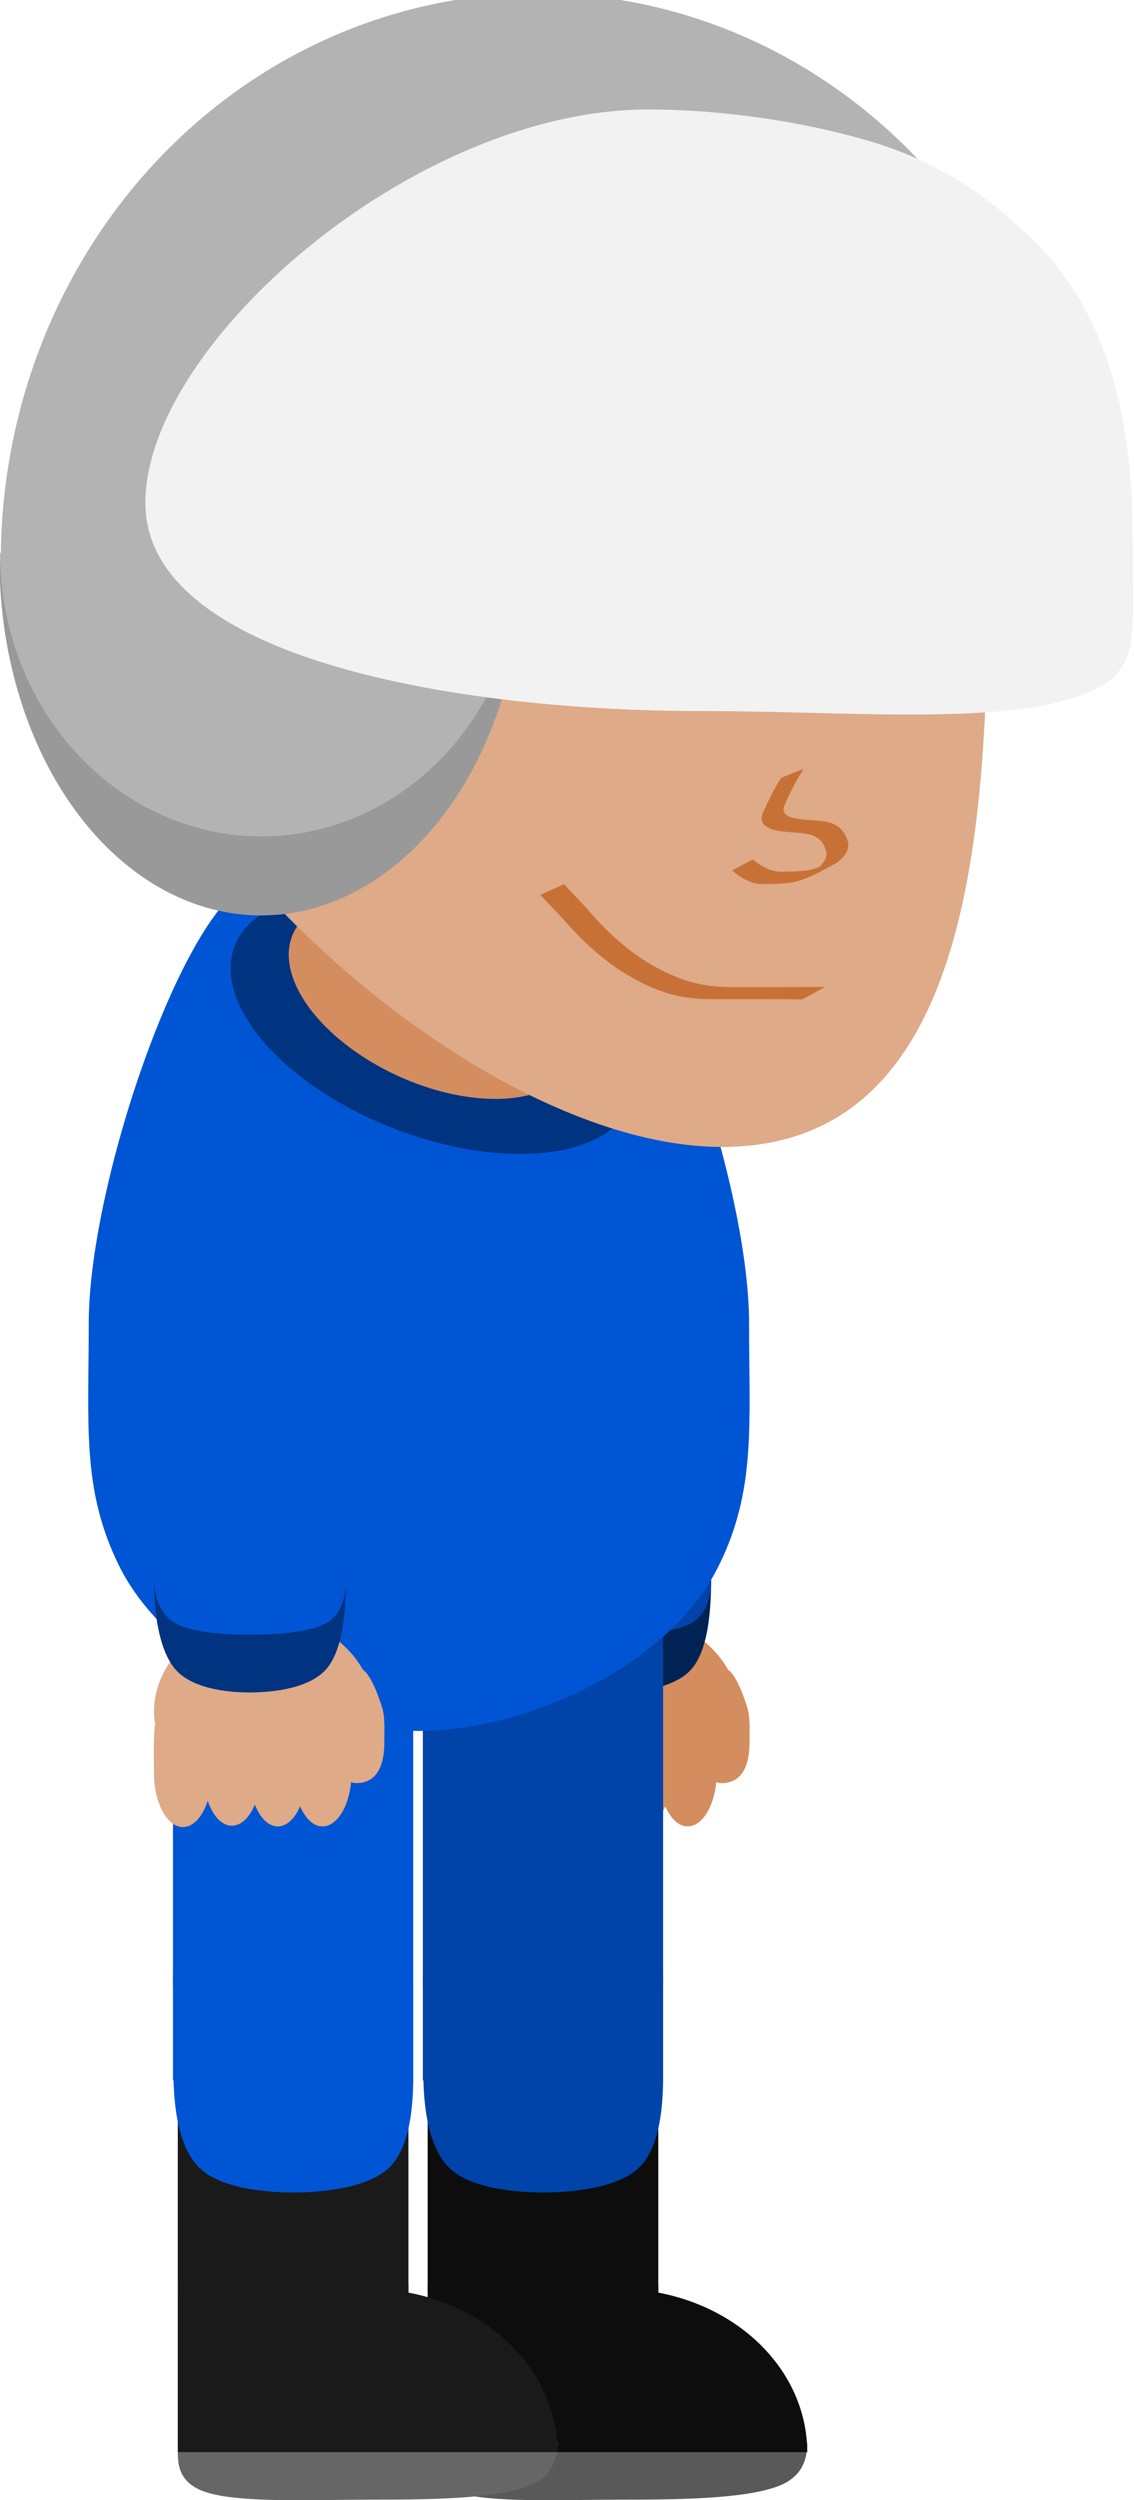 <?xml version="1.0" encoding="UTF-8" standalone="no"?>
<!-- Created with Inkscape (http://www.inkscape.org/) -->

<svg
   xmlns:dc="http://purl.org/dc/elements/1.1/"
   xmlns:cc="http://creativecommons.org/ns#"
   xmlns:rdf="http://www.w3.org/1999/02/22-rdf-syntax-ns#"
   xmlns:svg="http://www.w3.org/2000/svg"
   xmlns="http://www.w3.org/2000/svg"
   xmlns:sodipodi="http://sodipodi.sourceforge.net/DTD/sodipodi-0.dtd"
   xmlns:inkscape="http://www.inkscape.org/namespaces/inkscape"
   version="1.1"
   width="59"
   height="130"
   id="svg2"
   inkscape:version="0.91 r13725"
   sodipodi:docname="vizor-master.svg">
  <sodipodi:namedview
     pagecolor="#ffffff"
     bordercolor="#666666"
     borderopacity="1"
     objecttolerance="10"
     gridtolerance="10"
     guidetolerance="10"
     inkscape:pageopacity="0"
     inkscape:pageshadow="2"
     inkscape:window-width="1366"
     inkscape:window-height="706"
     id="namedview58"
     showgrid="false"
     inkscape:zoom="4"
     inkscape:cx="-1.3798877"
     inkscape:cy="68.213068"
     inkscape:window-x="-8"
     inkscape:window-y="-8"
     inkscape:window-maximized="1"
     inkscape:current-layer="layer11"
     fit-margin-top="0"
     fit-margin-left="0"
     fit-margin-right="0"
     fit-margin-bottom="0" />
  <defs
     id="defs4" />
  <g
     inkscape:groupmode="layer"
     id="layer13"
     inkscape:label="leftarm-lower"
     style="display:inline"
     transform="translate(0,-3.0578715e-5)">
    <g
       id="g4522"
       transform="translate(2,-5)">
      <path
         inkscape:connector-curvature="0"
         style="display:inline;fill:#d38d5f;fill-opacity:1;stroke:none;enable-background:new"
         id="path3832-3-8"
         d="m 30.744,89 c -3.165,0 -5.733,2.256 -5.733,5.031 0,0.234 0.028,0.43 0.063,0.62 -0.112,0.594 -0.063,2.005 -0.063,2.533 0,1.552 0.674,2.816 1.508,2.816 0.547,0 1.023,-0.548 1.288,-1.364 0.269,0.776 0.724,1.293 1.257,1.293 0.487,0 0.918,-0.43 1.194,-1.098 0.276,0.684 0.699,1.134 1.194,1.134 0.473,0 0.885,-0.409 1.162,-1.045 0.277,0.635 0.689,1.045 1.162,1.045 0.74,0 1.362,-0.984 1.492,-2.303 0.089,0.031 0.173,0.053 0.267,0.053 0.834,0 1.461,-0.556 1.461,-2.126 -0.004,-0.651 0.048,-1.299 -0.126,-1.842 -0.206,-0.647 -0.582,-1.655 -0.99,-1.931 -0.934,-1.666 -2.88,-2.816 -5.137,-2.816 z" />
      <path
         inkscape:connector-curvature="0"
         style="display:inline;fill:#002255;fill-opacity:1;stroke:none"
         id="path3002-1-4-9-0"
         d="m 25,87 c 0,1.633 0.223,3.96 1.275,4.955 0.878,0.83 2.468,1.045 3.725,1.045 1.275,0 2.969,-0.23 3.852,-1.083 C 34.882,90.924 35,88.613 35,87 l -5,0 z" />
      <path
         id="rect4265-0-2"
         d="m 30,69 a 5,5 0 0 0 -5,5 l 0,13 c 0,0.816 0.223,1.979 1.275,2.477 C 27.154,89.892 28.744,90 30,90 31.275,90 32.968,89.885 33.852,89.459 34.881,88.962 35,87.806 35,87 l 0,-13 a 5,5 0 0 0 -5,-5 z"
         style="display:inline;fill:#0044aa;fill-opacity:1;stroke:none;stroke-opacity:1"
         inkscape:connector-curvature="0" />
    </g>
  </g>
  <g
     inkscape:groupmode="layer"
     id="layer19"
     inkscape:label="leftarm-upper"
     style="display:inline"
     transform="translate(0,-370)">
    <path
       style="display:inline;fill:#0044aa;fill-opacity:1;stroke:none;stroke-opacity:1"
       d="m 32,420 a 5,5 0 0 0 -5,5 l 0,14 a 5,5 0 0 0 5,5 5,5 0 0 0 5,-5 l 0,-14 a 5,5 0 0 0 -5,-5 z"
       id="path3434-57-2"
       inkscape:connector-curvature="0" />
  </g>
  <g
     inkscape:groupmode="layer"
     id="layer12"
     inkscape:label="leftleg-foot"
     style="display:inline">
    <g
       transform="translate(0,-4.331173e-6)"
       style="display:inline"
       id="g4618">
      <path
         inkscape:connector-curvature="0"
         d="m 22.259,127 c 0,0.806 -0.215,2.064 1.514,2.599 1.793,0.555 5.581,0.373 8.356,0.373 3.068,0 6.507,-0.026 8.317,-0.687 1.407,-0.513 1.554,-1.567 1.554,-2.285 l -9.871,0 z"
         id="path4060-2-4-2"
         style="display:inline;fill:#595959;fill-opacity:1;stroke:none" />
      <path
         inkscape:connector-curvature="0"
         id="path3469-4"
         d="m 28.25,113 a 6,6 0 0 0 -6,6 l 0,8.5 9.875,0 2.125,0 7.75,0 a 9.875,8.5 0 0 0 -7.75,-8.295 L 34.25,119 a 6,6 0 0 0 -6,-6 z"
         style="display:inline;fill:#0d0d0d;fill-opacity:1;stroke:none;stroke-opacity:1" />
    </g>
  </g>
  <g
     inkscape:groupmode="layer"
     id="layer20"
     inkscape:label="leftleg-lower"
     style="display:inline"
     transform="translate(0,-370)">
    <g
       style="display:inline"
       id="g4614">
      <path
         id="rect3471-7-3"
         d="m 22.25,479 0,10 a 6,6 0 0 0 6,6 6,6 0 0 0 6,-6 l 0,-10 -12,0 z"
         style="display:inline;fill:#0d0d0d;fill-opacity:1;stroke:none;stroke-opacity:1"
         inkscape:connector-curvature="0" />
      <path
         id="path4252-1"
         d="m 28.25,466.75 a 6.25,6.25 0 0 0 -6.25,6.25 l 0,5 0,0.172 c 1.7e-5,7.6e-4 0.031,-7.7e-4 0.031,0 0.038,1.647 0.331,3.78 1.559,4.734 1.098,0.853 3.105,1.094 4.676,1.094 1.594,0 3.699,-0.259 4.803,-1.135 1.199,-0.952 1.409,-3.067 1.432,-4.693 8.03e-4,-0.056 1.77e-4,-0.113 0,-0.172 l 0,-5 a 6.25,6.25 0 0 0 -6.25,-6.25 z"
         style="display:inline;fill:#0044aa;fill-opacity:1;stroke:none;stroke-opacity:1"
         inkscape:connector-curvature="0" />
    </g>
  </g>
  <g
     inkscape:groupmode="layer"
     id="layer9"
     inkscape:label="leftleg-upper"
     style="display:inline"
     transform="translate(0,-3.0578715e-5)">
    <path
       style="display:inline;fill:#0044aa;fill-opacity:1;stroke:none;stroke-opacity:1"
       d="m 28.25,78 a 6.25,6.25 0 0 0 -6.25,6.25 l 0,18.75 a 6.25,6.25 0 0 0 6.25,6.25 6.25,6.25 0 0 0 6.25,-6.25 l 0,-18.75 a 6.25,6.25 0 0 0 -6.25,-6.25 z"
       id="path4252-0-5"
       inkscape:connector-curvature="0" />
  </g>
  <g
     inkscape:groupmode="layer"
     id="layer16"
     inkscape:label="torso"
     style="display:inline"
     transform="translate(0,-370)">
    <path
       sodipodi:nodetypes="ssscssscs"
       style="fill:#0055d4;fill-opacity:1;stroke:none"
       id="path3900"
       d="m 11.745,416.881 c -3.36,3.777 -7.127,15.569 -7.127,21.91 0,5.299 -0.369,8.645 1.553,12.573 2.612,5.34 10.124,8.631 15.606,8.636 5.482,0.006 13.026,-3.287 15.643,-8.636 1.921,-3.928 1.553,-7.274 1.553,-12.573 0,-6.342 -3.767,-18.134 -7.127,-21.91 -3.561,-4.002 -5.885,-6 -10.055,-6 -4.169,0 -6.485,1.998 -10.045,6 z"
       inkscape:connector-curvature="0" />
  </g>
  <g
     inkscape:groupmode="layer"
     id="layer10"
     inkscape:label="rightleg-foot"
     style="display:inline">
    <g
       transform="translate(0,-4.331173e-6)"
       style="display:inline"
       id="g4465">
      <path
         inkscape:connector-curvature="0"
         d="m 9.259,127 c 0,0.806 -0.215,2.064 1.514,2.599 1.793,0.555 5.581,0.373 8.356,0.373 3.068,0 6.507,-0.026 8.317,-0.687 1.407,-0.513 1.554,-1.567 1.554,-2.285 l -9.871,0 z"
         id="path4060-2-4"
         style="display:inline;fill:#666666;fill-opacity:1;stroke:none" />
      <path
         id="path3469"
         d="m 15.25,113 a 6,6 0 0 0 -6,6 l 0,8.5 9.875,0 2.125,0 7.75,0 a 9.875,8.5 0 0 0 -7.75,-8.295 L 21.25,119 a 6,6 0 0 0 -6,-6 z"
         style="display:inline;fill:#1a1a1a;fill-opacity:1;stroke:none;stroke-opacity:1"
         inkscape:connector-curvature="0" />
    </g>
  </g>
  <g
     inkscape:groupmode="layer"
     id="layer18"
     inkscape:label="rightleg-lower"
     style="display:inline"
     transform="translate(0,-370)">
    <g
       style="display:inline"
       id="g4460">
      <path
         id="rect3471-7"
         transform="translate(0,370)"
         d="m 9.25,109 0,10 a 6,6 0 0 0 6,6 6,6 0 0 0 6,-6 l 0,-10 -12,0 z"
         style="display:inline;fill:#1a1a1a;fill-opacity:1;stroke:none;stroke-opacity:1"
         inkscape:connector-curvature="0" />
      <path
         id="path4252"
         d="m 15.25,466.75 a 6.25,6.25 0 0 0 -6.25,6.25 l 0,5 0,0.172 c 1.7e-5,7.6e-4 0.031,-7.7e-4 0.031,0 0.038,1.647 0.331,3.78 1.559,4.734 1.098,0.853 3.105,1.094 4.676,1.094 1.594,0 3.699,-0.259 4.803,-1.135 1.199,-0.952 1.409,-3.067 1.432,-4.693 8.03e-4,-0.056 1.77e-4,-0.113 0,-0.172 l 0,-5 a 6.25,6.25 0 0 0 -6.25,-6.25 z"
         style="display:inline;fill:#0055d4;fill-opacity:1;stroke:none;stroke-opacity:1"
         inkscape:connector-curvature="0" />
    </g>
  </g>
  <g
     inkscape:groupmode="layer"
     id="layer8"
     inkscape:label="rightleg-upper"
     style="display:inline"
     transform="translate(0,-3.0578715e-5)">
    <path
       style="display:inline;fill:#0055d4;fill-opacity:1;stroke:none;stroke-opacity:1"
       d="m 15.25,78 a 6.25,6.25 0 0 0 -6.25,6.25 l 0,18.75 a 6.25,6.25 0 0 0 6.25,6.25 6.25,6.25 0 0 0 6.25,-6.25 l 0,-18.75 a 6.25,6.25 0 0 0 -6.25,-6.25 z"
       id="path4252-0"
       inkscape:connector-curvature="0" />
  </g>
  <g
     inkscape:groupmode="layer"
     id="layer17"
     inkscape:label="rightarm-lower"
     style="display:inline"
     transform="translate(0,-370)">
    <g
       id="g3623"
       transform="translate(-32,-5)">
      <path
         inkscape:connector-curvature="0"
         style="display:inline;fill:#deaa87;stroke:none;enable-background:new"
         id="path3832-3"
         d="m 45.744,459 c -3.165,0 -5.733,2.256 -5.733,5.031 0,0.234 0.028,0.43 0.063,0.62 -0.112,0.594 -0.063,2.005 -0.063,2.533 0,1.552 0.674,2.816 1.508,2.816 0.547,0 1.023,-0.548 1.288,-1.364 0.269,0.776 0.724,1.293 1.257,1.293 0.487,0 0.918,-0.43 1.194,-1.098 0.276,0.684 0.699,1.134 1.194,1.134 0.473,0 0.885,-0.409 1.162,-1.045 0.277,0.635 0.689,1.045 1.162,1.045 0.74,0 1.362,-0.984 1.492,-2.303 0.089,0.031 0.173,0.053 0.267,0.053 0.834,0 1.461,-0.556 1.461,-2.126 -0.004,-0.651 0.048,-1.299 -0.126,-1.842 -0.206,-0.647 -0.582,-1.655 -0.99,-1.931 -0.934,-1.666 -2.88,-2.816 -5.137,-2.816 z" />
      <path
         inkscape:connector-curvature="0"
         style="display:inline;fill:#003380;fill-opacity:1;stroke:none"
         id="path3002-1-4-9"
         d="m 40,457 c 0,1.633 0.223,3.96 1.275,4.955 0.878,0.83 2.468,1.045 3.725,1.045 1.275,0 2.969,-0.23 3.852,-1.083 C 49.882,460.924 50,458.613 50,457 l -5,0 z" />
      <path
         id="rect4265-0"
         transform="translate(0,370)"
         d="m 45,69 a 5,5 0 0 0 -5,5 l 0,13 c 0,0.816 0.223,1.979 1.275,2.477 C 42.154,89.892 43.744,90 45,90 46.275,90 47.968,89.885 48.852,89.459 49.881,88.962 50,87.806 50,87 l 0,-13 a 5,5 0 0 0 -5,-5 z"
         style="display:inline;fill:#0055d4;fill-opacity:1;stroke:none;stroke-opacity:1"
         inkscape:connector-curvature="0" />
    </g>
  </g>
  <g
     inkscape:groupmode="layer"
     id="layer11"
     inkscape:label="rightarm-upper"
     style="display:inline"
     transform="translate(0,-3.0578715e-5)">
    <path
       style="display:inline;fill:#0055d4;fill-opacity:1;stroke:none;stroke-opacity:1"
       d="m 13,50 a 5,5 0 0 0 -5,5 l 0,14 a 5,5 0 0 0 5,5 5,5 0 0 0 5,-5 l 0,-14 a 5,5 0 0 0 -5,-5 z"
       id="path3434-57"
       inkscape:connector-curvature="0" />
  </g>
  <g
     inkscape:groupmode="layer"
     id="layer15"
     inkscape:label="head"
     style="display:inline"
     transform="translate(0,-370)">
    <g
       id="g3487">
      <path
         inkscape:connector-curvature="0"
         d="m 33.002,427.1 a 11.124,5.842 21.286 0 1 -20.845,-7.756 11.124,5.842 21.286 0 1 20.845,7.756 z"
         id="path3105"
         style="display:inline;fill:#003380;fill-opacity:1;stroke:none" />
      <path
         inkscape:connector-curvature="0"
         d="m 30.024,424.883 a 8.048,4.486 24.48 1 1 -14.889,-6.032 8.048,4.486 24.48 0 1 14.889,6.032 z"
         id="path3105-0"
         style="display:inline;fill:#d38d5f;fill-opacity:1;stroke:none" />
      <g
         transform="matrix(1.001,0,0,0.992,0,3.308)"
         id="g3399"
         style="display:inline">
        <g
           transform="matrix(0.302,0,0,0.302,-1.2332777e-6,181.379)"
           id="layer5"
           style="display:inline"
           inkscape:export-filename="C:\Users\John\Desktop\head.png"
           inkscape:export-xdpi="90"
           inkscape:export-ydpi="90">
          <g
             transform="matrix(-0.965,0,0,1.046,366.775,286.048)"
             id="layer1"
             style="display:inline;fill:#deaa87;stroke:none">
            <path
               inkscape:connector-curvature="0"
               d="m 364.446,410.922 c 0,43.394 -67.568,101.912 -113.132,101.912 -45.563,0 -47.451,-54.936 -47.451,-98.329 0,-43.394 36.937,-78.571 82.5,-78.571 45.563,0 78.083,31.595 78.083,74.988 z"
               id="path2987"
               style="fill:#deaa87;stroke:none" />
          </g>
          <path
             inkscape:connector-curvature="0"
             d="m 138.308,756.862 c -1.05,1.651 -1.947,3.346 -2.759,5.094 -0.752,1.657 -1.391,2.64 0.85,3.403 2.093,0.469 4.249,0.307 6.337,0.792 1.897,0.569 2.762,1.819 3.218,3.426 0.259,1.458 -0.625,2.472 -1.749,3.454 -2.39,1.331 -4.928,2.875 -7.739,3.507 -1.594,0.283 -3.229,0.292 -4.849,0.309 -1.916,0.136 -3.433,-0.725 -4.855,-1.732 -0.254,-0.207 -0.509,-0.415 -0.763,-0.622 0,0 3.565,-1.912 3.565,-1.912 l 0,0 c 0.25,0.199 0.5,0.399 0.75,0.598 1.403,0.96 2.854,1.671 4.703,1.517 1.604,-0.026 3.226,-0.047 4.79,-0.39 1.64,-0.443 5.728,-2.555 -0.172,0.481 -0.229,0.118 0.45,-0.245 0.675,-0.368 1.103,-0.843 2.069,-1.761 1.939,-3.109 -0.396,-1.499 -1.17,-2.619 -2.962,-3.096 -2.113,-0.426 -4.308,-0.266 -6.388,-0.835 -2.329,-0.964 -2.052,-2.027 -1.152,-3.901 0.821,-1.731 1.639,-3.449 2.719,-5.075 0,0 3.842,-1.542 3.842,-1.542 z"
             id="path3870"
             style="fill:#c87137;fill-opacity:1;stroke:none" />
          <path
             inkscape:connector-curvature="0"
             d="m 138.104,796.862 c -5.096,-0.051 -10.192,-0.043 -15.288,-0.042 -6.471,0.091 -10.637,-1.639 -15.55,-4.642 -3.815,-2.459 -6.953,-5.412 -9.736,-8.558 -1.434,-1.683 -3.096,-3.237 -4.529,-4.92 0,0 4.109,-1.838 4.109,-1.838 l 0,0 c 1.423,1.684 3.091,3.234 4.491,4.931 2.715,3.135 5.794,6.076 9.587,8.498 4.882,2.954 8.992,4.547 15.374,4.446 5.146,9.5e-4 10.293,0.009 15.439,-0.042 0,0 -3.896,2.166 -3.896,2.166 z"
             id="path3876"
             style="fill:#c87137;fill-opacity:1;stroke:none" />
        </g>
        <g
           transform="matrix(0.302,0,0,0.302,-1.2332777e-6,181.379)"
           id="layer7"
           style="display:inline"
           inkscape:export-filename="C:\Users\John\Desktop\head.png"
           inkscape:export-xdpi="90"
           inkscape:export-ydpi="90">
          <g
             transform="matrix(-1.152,0,0,1.131,413.914,249.334)"
             id="layer2"
             style="display:inline;fill:#b3b3b3;fill-opacity:1;stroke:none">
            <path
               inkscape:connector-curvature="0"
               d="m 163.571,380.576 a 62.857,58.214 0 0 1 125.714,1e-5 l -62.857,0 z"
               transform="matrix(1.277,0,0,1.495,-10.236,-152.214)"
               id="path2993"
               style="fill:#b3b3b3;fill-opacity:1;stroke:none" />
          </g>
          <g
             transform="matrix(-1.08,0,0,1.074,387.94,272.001)"
             id="layer3"
             style="display:inline;fill:#999999;fill-opacity:1;stroke:none">
            <path
               inkscape:connector-curvature="0"
               d="m 163.571,380.576 a 62.857,58.214 0 0 1 125.714,1e-5 l -62.857,0 z"
               transform="matrix(0.663,0,0,-0.984,167.474,792.334)"
               id="path2993-1"
               style="fill:#999999;fill-opacity:1;stroke:none" />
          </g>
          <g
             transform="matrix(-1.08,0,0,0.859,387.94,360.519)"
             id="layer3-1"
             style="display:inline;fill:#b3b3b3;fill-opacity:1;stroke:none">
            <path
               inkscape:connector-curvature="0"
               d="m 190,427.375 a 40,40 0 0 0 80,0 l -40,0 -40,0 z"
               transform="matrix(-1.041,0,0,1.432,556.973,-194.244)"
               id="path2993-1-7"
               style="fill:#b3b3b3;fill-opacity:1;stroke:none" />
          </g>
        </g>
        <g
           transform="matrix(0.302,0,0,0.302,-1.2332777e-6,181.379)"
           id="layer6"
           style="display:inline"
           inkscape:export-filename="C:\Users\John\Desktop\head.png"
           inkscape:export-xdpi="90"
           inkscape:export-ydpi="90">
          <g
             transform="matrix(-0.984,0,0,0.904,378.236,320.076)"
             id="layer4"
             style="display:inline;fill:#f2f2f2;fill-opacity:1;stroke:none">
            <path
               inkscape:connector-curvature="0"
               d="m 358.961,432.065 c 0,30.259 -55.638,39.995 -96.862,39.995 -28.291,0 -57.595,3.366 -70.618,-4.985 -5.953,-3.818 -5.25,-10.947 -5.25,-20.441 0,-15.543 -0.804,-44.91 17.002,-64.496 7.804,-8.585 16.984,-15.558 28.79,-19.402 13.697,-4.459 28.162,-6.173 38.929,-6.173 41.224,0 88.009,45.243 88.009,75.502 z"
               id="path3825"
               style="fill:#f2f2f2;fill-opacity:1;stroke:none" />
          </g>
        </g>
      </g>
    </g>
  </g>
</svg>
